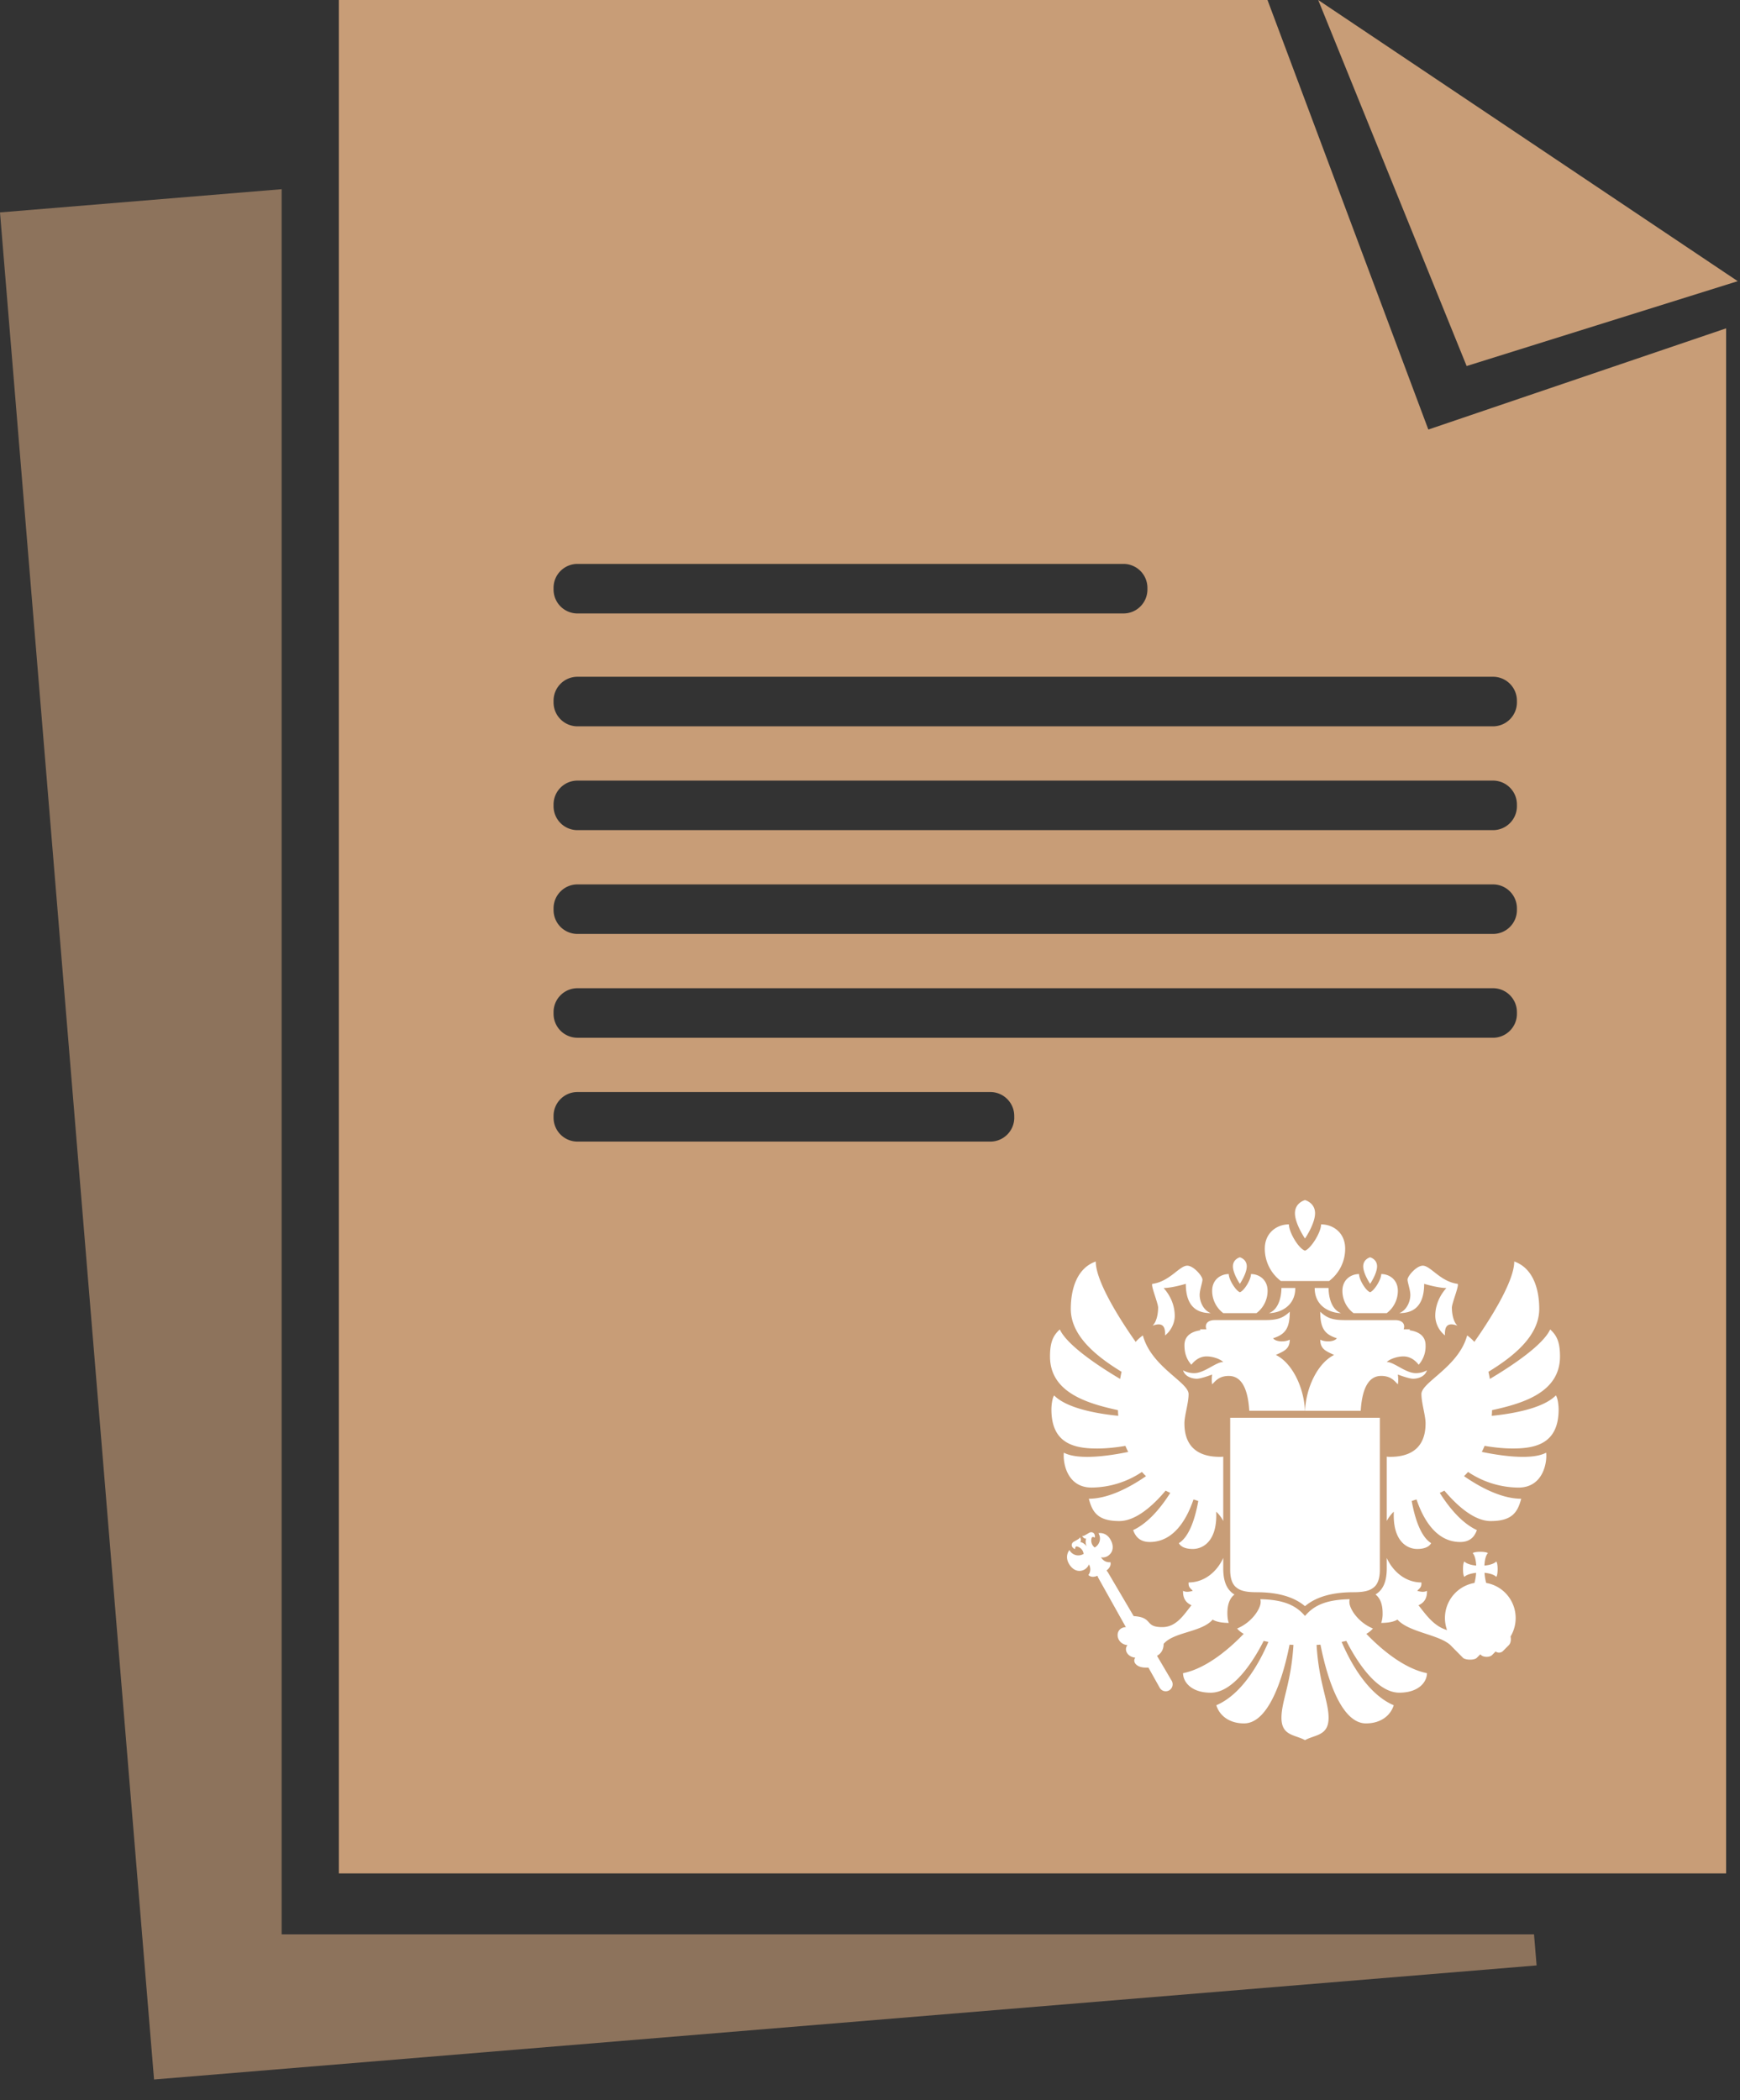 <svg xmlns="http://www.w3.org/2000/svg" width="58" height="70"><rect width="100%" height="100%" fill="#333333" stroke="none"/><g fill="none" fill-rule="evenodd"><g fill="#C89D77"><path d="M9.388 64.473V6.306L0 7.08l5.135 62.231 46.085-3.802-.086-1.036z" opacity=".603"/><path d="M48.888 12.2l9.036-2.828L43.94 0z"/><path d="M50.564 23.41a.798.798 0 01-.797.799H19.249a.797.797 0 01-.797-.798v-.056c0-.441.357-.798.797-.798h30.518c.44 0 .797.357.797.798v.056zm0 3.462c0 .44-.357.797-.797.797H19.249a.797.797 0 01-.797-.797v-.057c0-.44.357-.797.797-.797h30.518c.44 0 .797.357.797.797v.057zm0 3.46c0 .44-.357.797-.797.797H19.249a.797.797 0 01-.797-.797v-.057c0-.44.357-.797.797-.797h30.518c.44 0 .797.357.797.797v.057zm0 3.46c0 .44-.357.797-.797.797H19.249a.797.797 0 01-.797-.797v-.057c0-.44.357-.797.797-.797h30.518c.44 0 .797.357.797.797v.057zm-16.755 3.46c0 .44-.357.798-.798.798H19.249a.797.797 0 01-.797-.797v-.058c0-.44.357-.797.797-.797H33.01c.44 0 .798.358.798.797v.058zm-15.357-17.66c0-.44.357-.796.797-.796h18.2c.44 0 .798.356.798.797v.057c0 .44-.357.797-.797.797H19.249a.797.797 0 01-.797-.797v-.057zm29.159-5.275L42.25 0H11.295v62.442h46.242V10.944l-9.926 3.373z"/></g><path fill="#FFF" d="M44.99 53.303a.346.346 0 00-.011.092c0 .227.294.683.785.884a.733.733 0 01-.22.177c.388.406 1.188 1.144 2.021 1.312 0 .292-.272.65-.923.65-.799 0-1.487-1.179-1.765-1.726-.05.012-.103.023-.156.034.282.66.858 1.736 1.736 2.111-.097.322-.408.605-.925.605-.916 0-1.37-1.873-1.516-2.624l-.13.008c.076 1.275.4 1.87.4 2.43 0 .605-.454.559-.786.744-.332-.185-.785-.139-.785-.744 0-.56.323-1.155.4-2.43l-.13-.008c-.146.751-.601 2.624-1.517 2.624-.517 0-.828-.283-.924-.605.877-.375 1.454-1.451 1.736-2.111a3.322 3.322 0 01-.157-.034c-.277.547-.966 1.727-1.764 1.727-.652 0-.924-.36-.924-.651.833-.167 1.635-.906 2.022-1.312a.72.72 0 01-.22-.177c.49-.2.785-.657.785-.884a.393.393 0 00-.011-.092c.837.014 1.218.242 1.489.558.268-.316.647-.544 1.49-.558zm-8.513-2.174c.019.033.028.09.015.12-.02-.008-.054-.033-.092-.01-.017.01-.078.208.09.34a.342.342 0 00.126-.476c.075-.017.273-.007.398.209.139.243.077.454-.098.556-.065.038-.166.056-.215.033a.309.309 0 00.314.167c.028.113-.039.204-.131.279.02.02.038.045.055.074l.85 1.445c.67.042.342.367.953.367.47 0 .716-.408.974-.73-.16-.07-.292-.207-.28-.48.108.062.262.019.322 0-.06-.079-.15-.102-.138-.279.528 0 .949-.36 1.155-.817v.352c0 .462.137.724.374.868-.136.105-.236.293-.236.62 0 .155.022.26.046.326-.263-.002-.43-.046-.538-.109-.369.424-1.292.406-1.633.807 0 .19-.085.323-.221.398l.49.833c.064.111.026.254-.084.318s-.252.026-.315-.085l-.377-.673h-.093c-.325 0-.446-.207-.343-.33-.288-.033-.382-.282-.262-.418-.41-.043-.446-.587-.054-.6l-.91-1.627a.279.279 0 01-.035-.085c-.111.043-.222.054-.305-.026a.311.311 0 00.014-.357c-.005.054-.072.133-.137.171-.174.101-.388.05-.527-.193-.123-.216-.032-.394.019-.451.104.18.31.222.473.127-.029-.212-.231-.258-.248-.248-.038.022-.034.065-.037.086-.031-.003-.076-.04-.096-.074-.035-.06-.008-.134.049-.168l.14-.08c.035-.022.06-.04.07-.073.044.076.036.13.007.161.088.011.185.09.225.16a.354.354 0 01-.025-.275c-.04.008-.091-.013-.135-.089a.094.094 0 00.064-.007l.033-.017c.02-.01.084-.048.14-.081.058-.033.134-.02.17.041zm13.12.639c-.071.072-.108.232-.116.414.168-.015.32-.06.395-.136.061.062.06.451 0 .512-.076-.076-.226-.12-.392-.135.009.12.028.239.056.338.557.094.982.582.982 1.17a1.2 1.2 0 01-.17.615c.02.096.013.217-.061.291l-.185.186a.186.186 0 01-.252.022l-.117.118c-.087.087-.296.074-.37 0l-.023-.023-.116.116c-.087.088-.388.075-.462 0l-.369-.372c-.343-.403-1.414-.455-1.815-.902-.107.065-.275.109-.541.111a.966.966 0 00.046-.325c0-.329-.1-.517-.237-.623.237-.143.375-.405.375-.866v-.352c.206.456.627.817 1.155.817.012.177-.077.2-.138.28.06.018.214.06.323 0 .011.273-.12.41-.283.48.237.295.504.698.953.827a1.185 1.185 0 01.914-1.57c.028-.1.047-.217.055-.337-.169.017-.32.063-.392.134-.058-.06-.062-.448 0-.512.074.075.226.12.395.136-.01-.182-.047-.343-.117-.414.061-.062.447-.061.508 0zm-3.602-4.512v5.07c0 .452-.18.566-.231.604-.129.096-.318.14-.647.14-.714 0-1.248.155-1.617.465-.368-.31-.903-.465-1.617-.465-.33 0-.517-.044-.647-.14-.05-.038-.23-.152-.23-.604v-5.07h4.989zm-9.47-5.21c0 .725.958 2.152 1.331 2.68.078-.088.159-.16.24-.215.283 1.052 1.524 1.557 1.524 1.955 0 .3-.139.713-.139.976 0 1.073.861 1.116 1.202 1.116.03 0 .061-.003.092-.006v2.144a1.177 1.177 0 00-.234-.311l.002.122c0 .872-.448 1.121-.785 1.121-.316 0-.427-.122-.463-.194.37-.227.556-.894.648-1.404a2.496 2.496 0 00-.16-.052c-.218.645-.65 1.418-1.457 1.418-.377 0-.498-.24-.554-.397.52-.242.946-.78 1.237-1.24-.052-.024-.104-.048-.155-.075-.378.45-.966 1.014-1.544 1.014-.73 0-.901-.31-1.016-.744.678 0 1.411-.41 1.906-.752a2.606 2.606 0 01-.136-.141 3.05 3.05 0 01-1.678.52c-.845 0-.96-.876-.924-1.162.49.259 1.528.102 2.145-.025a2.854 2.854 0 01-.094-.202c-.292.05-.62.088-.942.088-.775 0-1.524-.171-1.524-1.303 0-.134.028-.386.092-.465.43.435 1.45.61 2.136.678a5.678 5.678 0 01-.01-.189C36.188 46.768 35 46.391 35 45.21c0-.502.121-.71.327-.899.257.555 1.39 1.282 2.011 1.65.015-.083.03-.163.048-.238-.87-.53-1.693-1.212-1.693-2.095 0-.655.201-1.359.832-1.581zm13.95 0c.632.223.833.926.833 1.581 0 .883-.824 1.565-1.694 2.096.018.075.033.155.048.238.62-.368 1.754-1.095 2.011-1.65.206.189.327.397.327.899 0 1.182-1.188 1.558-2.265 1.791a2.982 2.982 0 01-.01.19c.686-.07 1.706-.244 2.136-.68.065.079.093.332.093.466 0 1.131-.75 1.302-1.525 1.302-.322 0-.65-.037-.942-.088a2.88 2.88 0 01-.093.202c.616.127 1.655.285 2.144.026.037.286-.078 1.163-.924 1.163a3.054 3.054 0 01-1.678-.521 3.01 3.01 0 01-.135.14c.494.343 1.228.753 1.906.753-.116.433-.287.744-1.017.744-.577 0-1.165-.564-1.544-1.014a3.599 3.599 0 01-.154.074c.29.46.717 1 1.237 1.241-.056.157-.178.397-.555.397-.808 0-1.238-.773-1.457-1.419a3.332 3.332 0 00-.16.053c.092.51.28 1.176.648 1.404-.036.07-.147.194-.463.194-.336 0-.784-.249-.784-1.12l.001-.123a1.234 1.234 0 00-.234.31v-2.144a.714.714 0 00.093.007c.34 0 1.201-.043 1.201-1.116 0-.264-.138-.677-.138-.977 0-.397 1.24-.903 1.524-1.954.08.056.161.127.24.215.373-.53 1.33-1.956 1.33-2.68zm-7.483 1.675c0 .56-.155.756-.555.884.091.128.397.131.555.047 0 .34-.238.395-.462.51.542.264.938 1.082.968 1.86h-1.855c-.053-.859-.325-1.161-.684-1.161-.332 0-.454.184-.554.279-.026-.148 0-.326 0-.326s-.362.14-.508.14c-.146 0-.391-.058-.462-.28a.77.77 0 00.37.094c.344 0 .723-.372.97-.372-.109-.103-.352-.186-.555-.186-.203 0-.378.108-.508.278-.143-.163-.23-.357-.23-.651 0-.356.3-.465.534-.498L40 44.306l.213-.001-.01-.03c-.035-.134.036-.275.294-.275h1.617c.411 0 .623-.035.878-.28zm1.016 0c.255.244.467.28.878.28h1.617c.277 0 .339.162.285.305H47l-.016.033c.233.033.535.142.535.498a.923.923 0 01-.23.651c-.13-.17-.306-.278-.51-.278-.202 0-.445.083-.554.186.247 0 .625.372.97.372a.77.77 0 00.37-.094c-.071.222-.315.28-.462.28-.147 0-.508-.14-.508-.14s.027.178 0 .326c-.1-.096-.222-.28-.554-.28-.36 0-.63.303-.684 1.163h-1.855c.03-.779.427-1.597.968-1.86-.224-.116-.462-.17-.462-.511.158.084.464.08.554-.047-.4-.128-.554-.323-.554-.884zm3.419-1.535c.258 0 .582.528 1.155.605.08.01-.186.643-.186.79 0 .207.048.475.186.605-.37-.137-.43.068-.416.325a.853.853 0 01-.324-.65c0-.54.333-.884.37-.93-.299-.005-.74-.14-.74-.14 0 .872-.494.976-.83.976.253-.096.369-.392.369-.604 0-.174-.093-.415-.093-.512 0-.117.296-.465.509-.465zm-7.853 0c.213 0 .508.348.508.465 0 .097-.093.338-.093.512 0 .212.116.508.37.604-.336 0-.832-.104-.832-.976 0 0-.44.135-.739.14.038.046.37.39.37.93 0 .25-.137.51-.324.65.013-.257-.046-.462-.416-.325.138-.13.186-.398.186-.605 0-.147-.267-.78-.186-.79.573-.077.897-.605 1.156-.605zm3.603.744c0 .63-.542.837-.878.837.433-.164.415-.837.415-.837h.463zm1.109 0s-.018.673.415.837c-.336 0-.878-.206-.878-.837h.463zm1.755-.465c.274 0 .554.19.554.558a.93.93 0 01-.37.744h-1.108a.93.93 0 01-.37-.744c0-.369.282-.558.555-.558 0 .188.227.56.369.605.135-.048.37-.419.37-.605zm-4.343 0c.274 0 .555.19.555.558a.93.93 0 01-.37.744h-1.108a.933.933 0 01-.37-.744c0-.369.28-.558.554-.558 0 .186.235.557.37.605.142-.044.37-.418.37-.605zm3.973-.558s.231.058.231.302-.231.582-.231.582-.23-.338-.23-.582c0-.244.23-.302.23-.302zm-4.342 0s.23.058.23.302-.23.582-.23.582l-.03-.046c-.061-.1-.201-.346-.201-.536 0-.244.231-.302.231-.302zm2.707-1.098c.398 0 .803.275.803.81.001.44-.21.833-.535 1.078h-1.608a1.348 1.348 0 01-.536-1.078c0-.535.409-.81.804-.81 0 .272.33.813.536.877.195-.07.536-.607.536-.877zM43.5 40s.335.084.335.438-.335.843-.335.843-.335-.489-.335-.843S43.5 40 43.5 40z"/></g></svg>